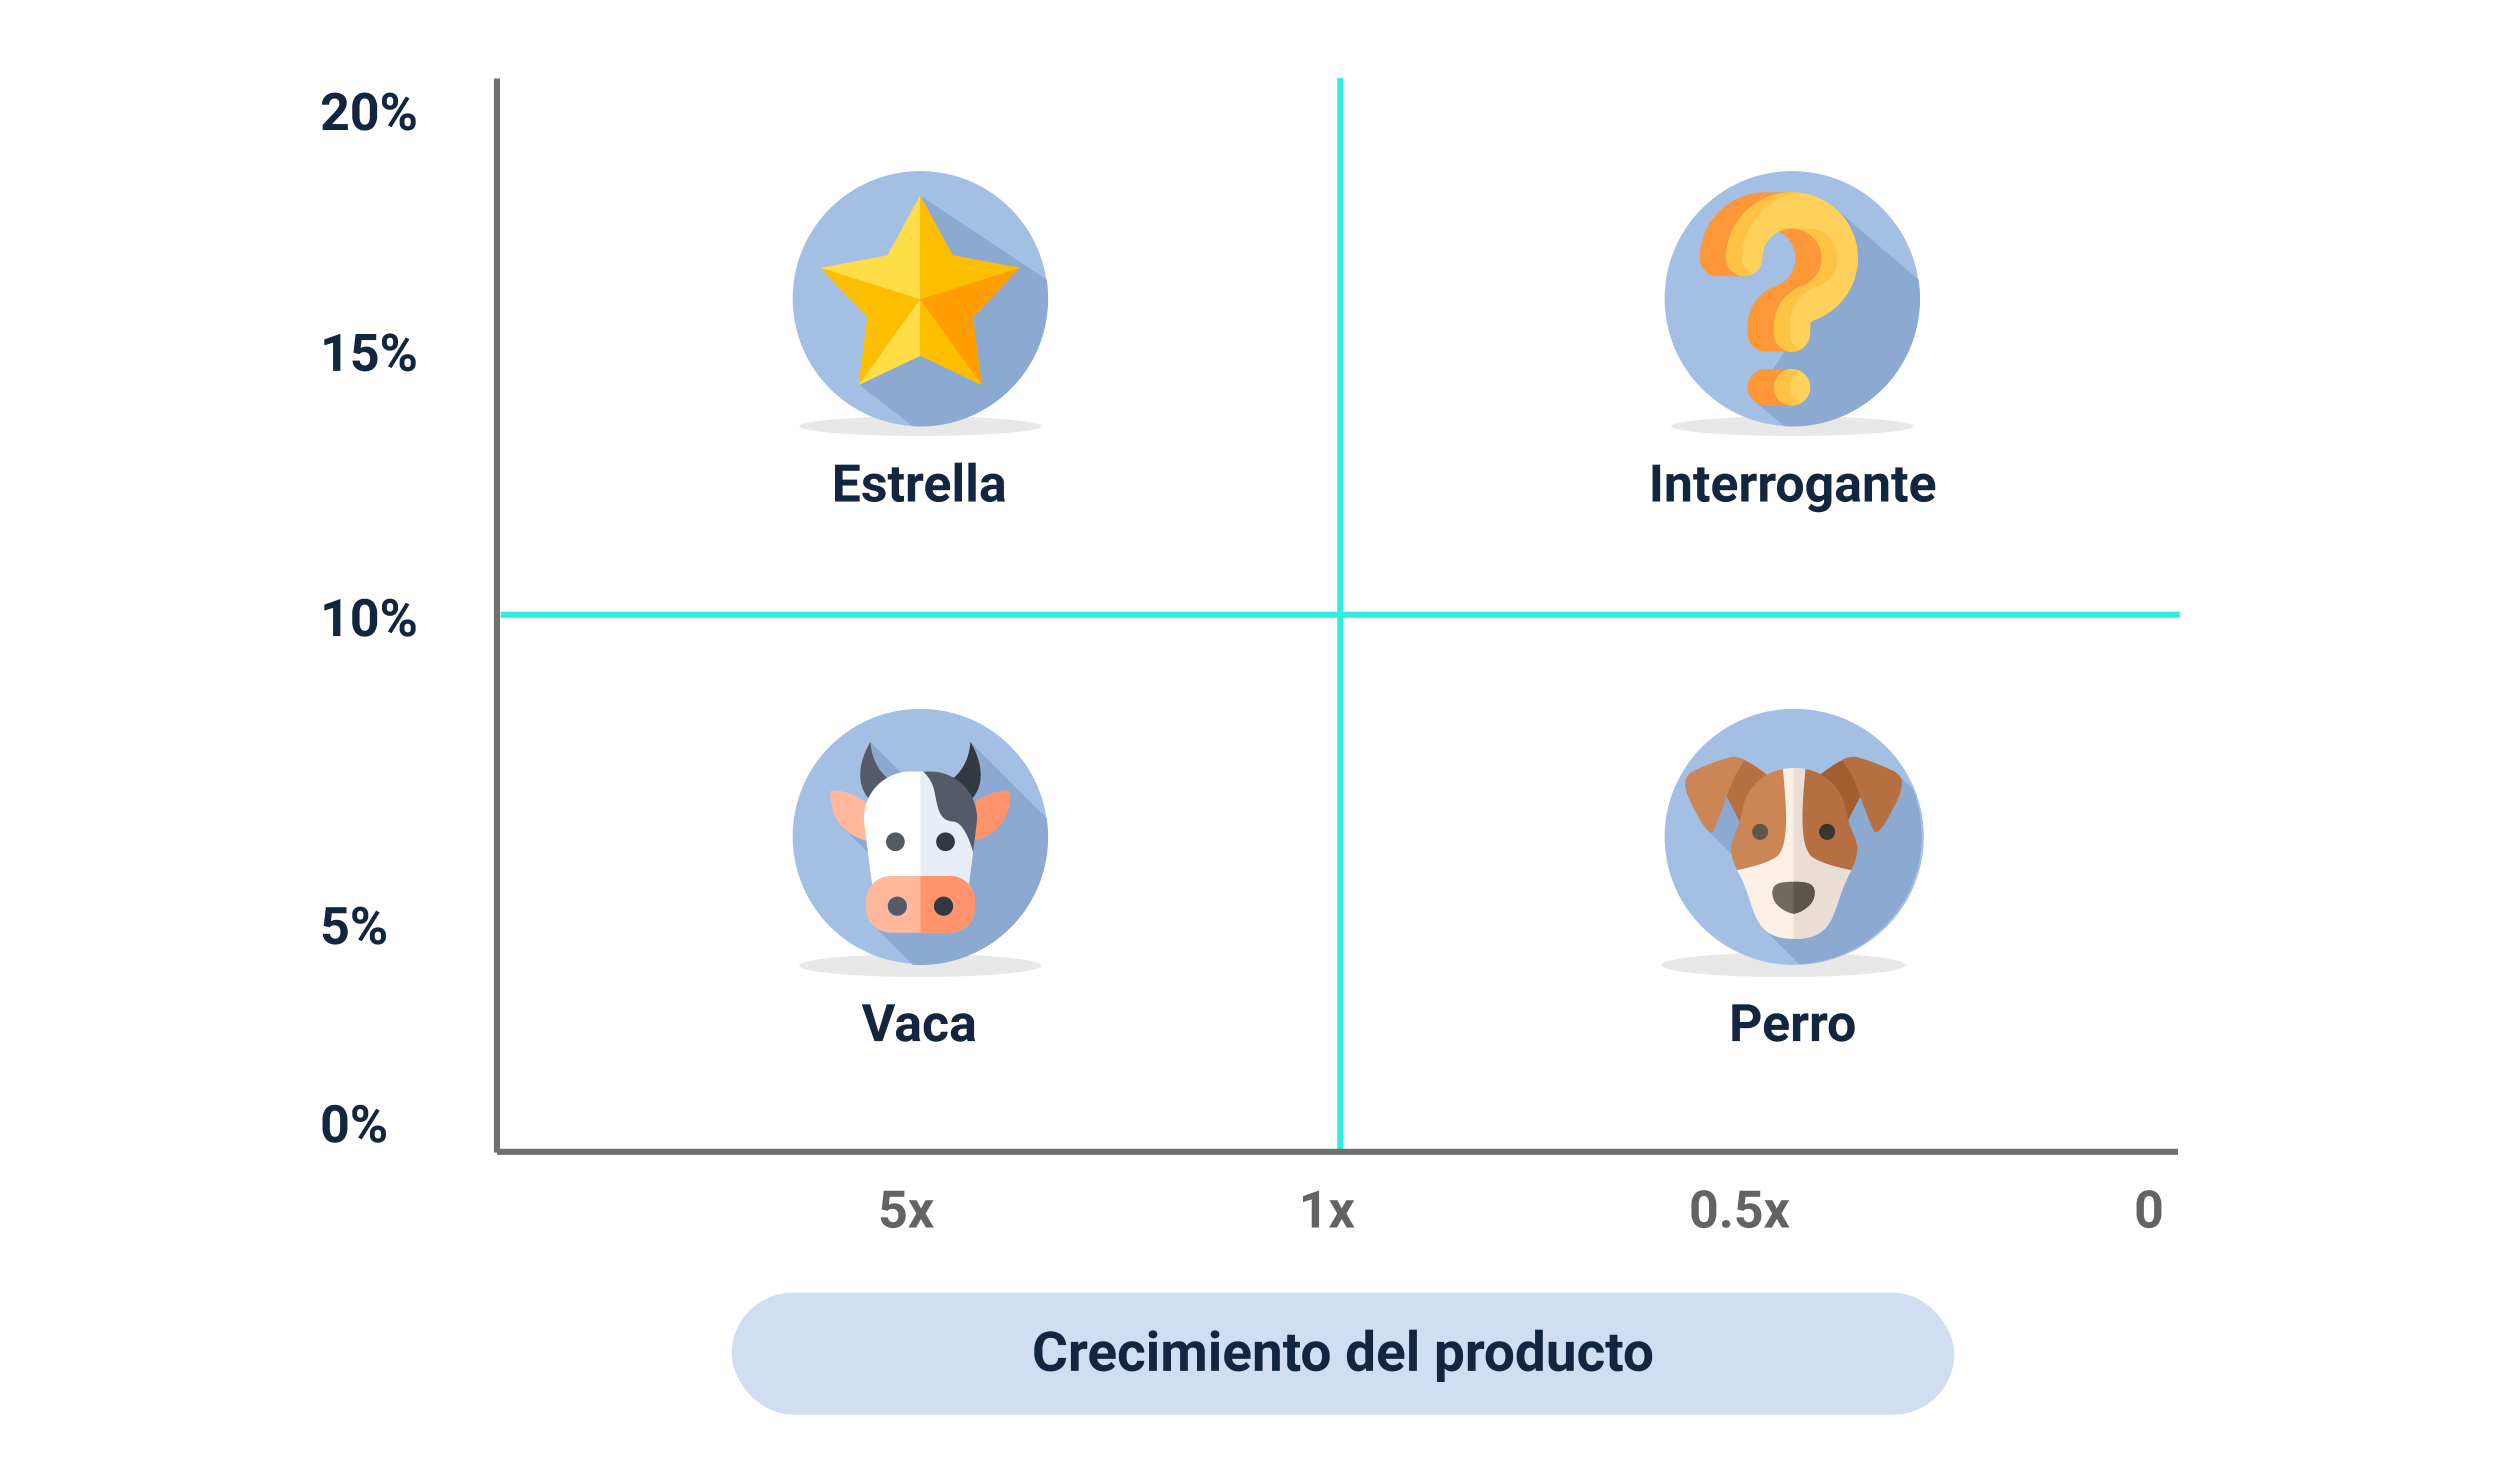 <svg xmlns="http://www.w3.org/2000/svg" width="820" height="486" viewBox="0 0 820 486">
  <g id="Grupo_1015539" data-name="Grupo 1015539" transform="translate(3504 4525)">
    <g id="Grupo_1014788" data-name="Grupo 1014788" transform="translate(-3894 -11700)">
      <rect id="Rectángulo_345382" data-name="Rectángulo 345382" width="820" height="486" transform="translate(390 7175)" fill="#fff"/>
      <g id="Grupo_875875" data-name="Grupo 875875" transform="translate(390 7200.638)">
        <path id="Trazado_606259" data-name="Trazado 606259" d="M9.106,16H.822V14.356l3.91-4.167A9.645,9.645,0,0,0,5.923,8.654a2.467,2.467,0,0,0,.386-1.245A1.846,1.846,0,0,0,5.9,6.143,1.468,1.468,0,0,0,4.74,5.682a1.584,1.584,0,0,0-1.282.56,2.219,2.219,0,0,0-.469,1.473H.581A3.962,3.962,0,0,1,1.108,5.7,3.715,3.715,0,0,1,2.6,4.267a4.529,4.529,0,0,1,2.183-.519,4.288,4.288,0,0,1,2.9.9A3.172,3.172,0,0,1,8.716,7.176,4.064,4.064,0,0,1,8.251,9a10.148,10.148,0,0,1-1.594,2.167l-2.748,2.9h5.2Zm9.6-5a6.123,6.123,0,0,1-1.038,3.835,3.622,3.622,0,0,1-3.038,1.328,3.647,3.647,0,0,1-3.021-1.3,5.943,5.943,0,0,1-1.071-3.735V8.9a6.042,6.042,0,0,1,1.05-3.843,3.649,3.649,0,0,1,3.026-1.312,3.652,3.652,0,0,1,3.021,1.3A5.925,5.925,0,0,1,18.71,8.778Zm-2.4-2.446A4.426,4.426,0,0,0,15.9,6.368a1.389,1.389,0,0,0-1.282-.685,1.364,1.364,0,0,0-1.249.652,4.142,4.142,0,0,0-.427,2.04v2.941a4.646,4.646,0,0,0,.4,2.2,1.37,1.37,0,0,0,1.291.719,1.347,1.347,0,0,0,1.27-.69,4.535,4.535,0,0,0,.407-2.11ZM20.3,6.238a2.389,2.389,0,0,1,.722-1.805A2.619,2.619,0,0,1,22.91,3.74a2.66,2.66,0,0,1,1.909.685,2.435,2.435,0,0,1,.722,1.855v.6a2.359,2.359,0,0,1-.722,1.8,2.647,2.647,0,0,1-1.893.681,2.664,2.664,0,0,1-1.905-.685A2.417,2.417,0,0,1,20.3,6.828Zm1.594.639a1.118,1.118,0,0,0,.286.8.986.986,0,0,0,.751.3.94.94,0,0,0,.739-.307,1.189,1.189,0,0,0,.274-.822V6.238a1.164,1.164,0,0,0-.274-.805,1.067,1.067,0,0,0-1.494,0,1.188,1.188,0,0,0-.282.843Zm4.184,6.159a2.359,2.359,0,0,1,.73-1.805,2.656,2.656,0,0,1,1.893-.685,2.683,2.683,0,0,1,1.905.677,2.422,2.422,0,0,1,.726,1.864v.6a2.377,2.377,0,0,1-.714,1.8,2.631,2.631,0,0,1-1.9.685,2.662,2.662,0,0,1-1.917-.689,2.407,2.407,0,0,1-.722-1.826Zm1.594.647a1.11,1.11,0,0,0,.3.78.974.974,0,0,0,.747.324q1.013,0,1.013-1.121v-.631a1.128,1.128,0,0,0-.282-.8,1.073,1.073,0,0,0-1.494,0,1.164,1.164,0,0,0-.282.826ZM23.4,15.1l-1.17-.631,5.9-9.446,1.17.631Z" transform="translate(105 1)" fill="#12263f"/>
        <path id="Trazado_606260" data-name="Trazado 606260" d="M6.649,16H4.25V6.753l-2.864.888V5.69L6.392,3.9h.257Zm4.283-5.943.7-6.143H18.4v2H13.6l-.3,2.6a3.8,3.8,0,0,1,1.818-.457,3.484,3.484,0,0,1,2.706,1.071,4.277,4.277,0,0,1,.979,3,4.382,4.382,0,0,1-.494,2.1,3.486,3.486,0,0,1-1.415,1.436,4.418,4.418,0,0,1-2.175.51,4.692,4.692,0,0,1-2.034-.444A3.607,3.607,0,0,1,11.2,14.473a3.4,3.4,0,0,1-.577-1.834H13a1.773,1.773,0,0,0,.527,1.175,1.671,1.671,0,0,0,1.183.419,1.475,1.475,0,0,0,1.253-.585,2.711,2.711,0,0,0,.44-1.656,2.242,2.242,0,0,0-.506-1.577,1.858,1.858,0,0,0-1.436-.548,2.077,2.077,0,0,0-1.386.448l-.232.216ZM20.3,6.238a2.389,2.389,0,0,1,.722-1.805A2.619,2.619,0,0,1,22.91,3.74a2.66,2.66,0,0,1,1.909.685,2.435,2.435,0,0,1,.722,1.855v.6a2.359,2.359,0,0,1-.722,1.8,2.647,2.647,0,0,1-1.893.681,2.664,2.664,0,0,1-1.905-.685A2.417,2.417,0,0,1,20.3,6.828Zm1.594.639a1.118,1.118,0,0,0,.286.8.986.986,0,0,0,.751.3.94.94,0,0,0,.739-.307,1.189,1.189,0,0,0,.274-.822V6.238a1.164,1.164,0,0,0-.274-.805,1.067,1.067,0,0,0-1.494,0,1.188,1.188,0,0,0-.282.843Zm4.184,6.159a2.359,2.359,0,0,1,.73-1.805,2.656,2.656,0,0,1,1.893-.685,2.683,2.683,0,0,1,1.905.677,2.422,2.422,0,0,1,.726,1.864v.6a2.377,2.377,0,0,1-.714,1.8,2.631,2.631,0,0,1-1.9.685,2.662,2.662,0,0,1-1.917-.689,2.407,2.407,0,0,1-.722-1.826Zm1.594.647a1.11,1.11,0,0,0,.3.78.974.974,0,0,0,.747.324q1.013,0,1.013-1.121v-.631a1.128,1.128,0,0,0-.282-.8,1.073,1.073,0,0,0-1.494,0,1.164,1.164,0,0,0-.282.826ZM23.4,15.1l-1.17-.631,5.9-9.446,1.17.631Z" transform="translate(105 80)" fill="#12263f"/>
        <path id="Trazado_606261" data-name="Trazado 606261" d="M6.649,16H4.25V6.753l-2.864.888V5.69L6.392,3.9h.257ZM18.71,11a6.123,6.123,0,0,1-1.038,3.835,3.622,3.622,0,0,1-3.038,1.328,3.647,3.647,0,0,1-3.021-1.3,5.943,5.943,0,0,1-1.071-3.735V8.9a6.042,6.042,0,0,1,1.05-3.843,3.649,3.649,0,0,1,3.026-1.312,3.652,3.652,0,0,1,3.021,1.3A5.925,5.925,0,0,1,18.71,8.778Zm-2.4-2.446A4.426,4.426,0,0,0,15.9,6.368a1.389,1.389,0,0,0-1.282-.685,1.364,1.364,0,0,0-1.249.652,4.142,4.142,0,0,0-.427,2.04v2.941a4.646,4.646,0,0,0,.4,2.2,1.37,1.37,0,0,0,1.291.719,1.347,1.347,0,0,0,1.27-.69,4.535,4.535,0,0,0,.407-2.11ZM20.3,6.238a2.389,2.389,0,0,1,.722-1.805A2.619,2.619,0,0,1,22.91,3.74a2.66,2.66,0,0,1,1.909.685,2.435,2.435,0,0,1,.722,1.855v.6a2.359,2.359,0,0,1-.722,1.8,2.647,2.647,0,0,1-1.893.681,2.664,2.664,0,0,1-1.905-.685A2.417,2.417,0,0,1,20.3,6.828Zm1.594.639a1.118,1.118,0,0,0,.286.8.986.986,0,0,0,.751.3.94.94,0,0,0,.739-.307,1.189,1.189,0,0,0,.274-.822V6.238a1.164,1.164,0,0,0-.274-.805,1.067,1.067,0,0,0-1.494,0,1.188,1.188,0,0,0-.282.843Zm4.184,6.159a2.359,2.359,0,0,1,.73-1.805,2.656,2.656,0,0,1,1.893-.685,2.683,2.683,0,0,1,1.905.677,2.422,2.422,0,0,1,.726,1.864v.6a2.377,2.377,0,0,1-.714,1.8,2.631,2.631,0,0,1-1.9.685,2.662,2.662,0,0,1-1.917-.689,2.407,2.407,0,0,1-.722-1.826Zm1.594.647a1.11,1.11,0,0,0,.3.78.974.974,0,0,0,.747.324q1.013,0,1.013-1.121v-.631a1.128,1.128,0,0,0-.282-.8,1.073,1.073,0,0,0-1.494,0,1.164,1.164,0,0,0-.282.826ZM23.4,15.1l-1.17-.631,5.9-9.446,1.17.631Z" transform="translate(105 167)" fill="#12263f"/>
        <path id="Trazado_606262" data-name="Trazado 606262" d="M1.179,10.057l.7-6.143H8.649v2H3.843l-.3,2.6a3.8,3.8,0,0,1,1.818-.457A3.484,3.484,0,0,1,8.068,9.127a4.277,4.277,0,0,1,.979,3,4.382,4.382,0,0,1-.494,2.1,3.486,3.486,0,0,1-1.415,1.436,4.418,4.418,0,0,1-2.175.51,4.692,4.692,0,0,1-2.034-.444,3.607,3.607,0,0,1-1.482-1.249,3.4,3.4,0,0,1-.577-1.834H3.246a1.773,1.773,0,0,0,.527,1.175,1.671,1.671,0,0,0,1.183.419,1.475,1.475,0,0,0,1.253-.585,2.711,2.711,0,0,0,.44-1.656,2.242,2.242,0,0,0-.506-1.577,1.858,1.858,0,0,0-1.436-.548,2.077,2.077,0,0,0-1.386.448l-.232.216Zm9.363-3.818a2.389,2.389,0,0,1,.722-1.805,2.619,2.619,0,0,1,1.893-.693,2.66,2.66,0,0,1,1.909.685,2.435,2.435,0,0,1,.722,1.855v.6a2.359,2.359,0,0,1-.722,1.8,2.647,2.647,0,0,1-1.893.681,2.664,2.664,0,0,1-1.905-.685,2.417,2.417,0,0,1-.726-1.847Zm1.594.639a1.118,1.118,0,0,0,.286.8.986.986,0,0,0,.751.3.94.94,0,0,0,.739-.307,1.189,1.189,0,0,0,.274-.822V6.238a1.164,1.164,0,0,0-.274-.805,1.067,1.067,0,0,0-1.494,0,1.188,1.188,0,0,0-.282.843Zm4.184,6.159a2.359,2.359,0,0,1,.73-1.805,2.656,2.656,0,0,1,1.893-.685,2.683,2.683,0,0,1,1.905.677,2.422,2.422,0,0,1,.726,1.864v.6a2.377,2.377,0,0,1-.714,1.8,2.631,2.631,0,0,1-1.9.685,2.662,2.662,0,0,1-1.917-.689,2.407,2.407,0,0,1-.722-1.826Zm1.594.647a1.11,1.11,0,0,0,.3.78.974.974,0,0,0,.747.324q1.013,0,1.013-1.121v-.631a1.128,1.128,0,0,0-.282-.8,1.073,1.073,0,0,0-1.494,0,1.164,1.164,0,0,0-.282.826ZM13.646,15.1l-1.17-.631,5.9-9.446,1.17.631Z" transform="translate(105 268)" fill="#12263f"/>
        <path id="Trazado_606263" data-name="Trazado 606263" d="M8.957,11a6.123,6.123,0,0,1-1.038,3.835,3.622,3.622,0,0,1-3.038,1.328,3.647,3.647,0,0,1-3.021-1.3A5.943,5.943,0,0,1,.789,11.127V8.9A6.042,6.042,0,0,1,1.839,5.06,3.649,3.649,0,0,1,4.864,3.748a3.652,3.652,0,0,1,3.021,1.3A5.925,5.925,0,0,1,8.957,8.778Zm-2.4-2.446a4.426,4.426,0,0,0-.411-2.189,1.389,1.389,0,0,0-1.282-.685,1.364,1.364,0,0,0-1.249.652,4.142,4.142,0,0,0-.427,2.04v2.941a4.646,4.646,0,0,0,.4,2.2,1.37,1.37,0,0,0,1.291.719,1.347,1.347,0,0,0,1.27-.69,4.535,4.535,0,0,0,.407-2.11Zm3.984-2.319a2.389,2.389,0,0,1,.722-1.805,2.619,2.619,0,0,1,1.893-.693,2.66,2.66,0,0,1,1.909.685,2.435,2.435,0,0,1,.722,1.855v.6a2.359,2.359,0,0,1-.722,1.8,2.647,2.647,0,0,1-1.893.681,2.664,2.664,0,0,1-1.905-.685,2.417,2.417,0,0,1-.726-1.847Zm1.594.639a1.118,1.118,0,0,0,.286.8.986.986,0,0,0,.751.3.94.94,0,0,0,.739-.307,1.189,1.189,0,0,0,.274-.822V6.238a1.164,1.164,0,0,0-.274-.805,1.067,1.067,0,0,0-1.494,0,1.188,1.188,0,0,0-.282.843Zm4.184,6.159a2.359,2.359,0,0,1,.73-1.805,2.656,2.656,0,0,1,1.893-.685,2.683,2.683,0,0,1,1.905.677,2.422,2.422,0,0,1,.726,1.864v.6a2.377,2.377,0,0,1-.714,1.8,2.631,2.631,0,0,1-1.9.685,2.662,2.662,0,0,1-1.917-.689,2.407,2.407,0,0,1-.722-1.826Zm1.594.647a1.11,1.11,0,0,0,.3.78.974.974,0,0,0,.747.324q1.013,0,1.013-1.121v-.631a1.128,1.128,0,0,0-.282-.8,1.073,1.073,0,0,0-1.494,0,1.164,1.164,0,0,0-.282.826ZM13.646,15.1l-1.17-.631,5.9-9.446,1.17.631Z" transform="translate(105 333)" fill="#12263f"/>
        <path id="Trazado_606268" data-name="Trazado 606268" d="M1.179,10.057l.7-6.143H8.649v2H3.843l-.3,2.6a3.8,3.8,0,0,1,1.818-.457A3.484,3.484,0,0,1,8.068,9.127a4.277,4.277,0,0,1,.979,3,4.382,4.382,0,0,1-.494,2.1,3.486,3.486,0,0,1-1.415,1.436,4.418,4.418,0,0,1-2.175.51,4.692,4.692,0,0,1-2.034-.444,3.607,3.607,0,0,1-1.482-1.249,3.4,3.4,0,0,1-.577-1.834H3.246a1.773,1.773,0,0,0,.527,1.175,1.671,1.671,0,0,0,1.183.419,1.475,1.475,0,0,0,1.253-.585,2.711,2.711,0,0,0,.44-1.656,2.242,2.242,0,0,0-.506-1.577,1.858,1.858,0,0,0-1.436-.548,2.077,2.077,0,0,0-1.386.448l-.232.216ZM14.095,9.7l1.511-2.681H18.17l-2.557,4.4L18.278,16H15.705l-1.6-2.822L12.509,16H9.928l2.665-4.582-2.548-4.4h2.573Z" transform="translate(288 361)" fill="#636363"/>
        <path id="Trazado_606269" data-name="Trazado 606269" d="M6.649,16H4.25V6.753l-2.864.888V5.69L6.392,3.9h.257Zm7.446-6.3,1.511-2.681H18.17l-2.557,4.4L18.278,16H15.705l-1.6-2.822L12.509,16H9.928l2.665-4.582-2.548-4.4h2.573Z" transform="translate(426 361)" fill="#636363"/>
        <path id="Trazado_606270" data-name="Trazado 606270" d="M8.957,11a6.123,6.123,0,0,1-1.038,3.835,3.622,3.622,0,0,1-3.038,1.328,3.647,3.647,0,0,1-3.021-1.3A5.943,5.943,0,0,1,.789,11.127V8.9A6.042,6.042,0,0,1,1.839,5.06,3.649,3.649,0,0,1,4.864,3.748a3.652,3.652,0,0,1,3.021,1.3A5.925,5.925,0,0,1,8.957,8.778Zm-2.4-2.446a4.426,4.426,0,0,0-.411-2.189,1.389,1.389,0,0,0-1.282-.685,1.364,1.364,0,0,0-1.249.652,4.142,4.142,0,0,0-.427,2.04v2.941a4.646,4.646,0,0,0,.4,2.2,1.37,1.37,0,0,0,1.291.719,1.347,1.347,0,0,0,1.27-.69,4.535,4.535,0,0,0,.407-2.11ZM10.8,14.821a1.208,1.208,0,0,1,.386-.93,1.5,1.5,0,0,1,1.942,0,1.208,1.208,0,0,1,.386.93,1.191,1.191,0,0,1-.382.917,1.525,1.525,0,0,1-1.951,0A1.191,1.191,0,0,1,10.8,14.821Zm5.072-4.765.7-6.143h6.773v2H18.536l-.3,2.6a3.8,3.8,0,0,1,1.818-.457,3.484,3.484,0,0,1,2.706,1.071,4.277,4.277,0,0,1,.979,3,4.382,4.382,0,0,1-.494,2.1,3.486,3.486,0,0,1-1.415,1.436,4.418,4.418,0,0,1-2.175.51,4.692,4.692,0,0,1-2.034-.444,3.607,3.607,0,0,1-1.482-1.249,3.4,3.4,0,0,1-.577-1.834h2.374a1.773,1.773,0,0,0,.527,1.175,1.671,1.671,0,0,0,1.183.419,1.475,1.475,0,0,0,1.253-.585,2.711,2.711,0,0,0,.44-1.656,2.242,2.242,0,0,0-.506-1.577A1.858,1.858,0,0,0,19.4,9.866a2.077,2.077,0,0,0-1.386.448l-.232.216ZM28.787,9.7,30.3,7.019h2.565l-2.557,4.4L32.971,16H30.4l-1.6-2.822L27.2,16H24.62l2.665-4.582-2.548-4.4H27.31Z" transform="translate(554 361)" fill="#636363"/>
        <path id="Trazado_606271" data-name="Trazado 606271" d="M8.957,11a6.123,6.123,0,0,1-1.038,3.835,3.622,3.622,0,0,1-3.038,1.328,3.647,3.647,0,0,1-3.021-1.3A5.943,5.943,0,0,1,.789,11.127V8.9A6.042,6.042,0,0,1,1.839,5.06,3.649,3.649,0,0,1,4.864,3.748a3.652,3.652,0,0,1,3.021,1.3A5.925,5.925,0,0,1,8.957,8.778Zm-2.4-2.446a4.426,4.426,0,0,0-.411-2.189,1.389,1.389,0,0,0-1.282-.685,1.364,1.364,0,0,0-1.249.652,4.142,4.142,0,0,0-.427,2.04v2.941a4.646,4.646,0,0,0,.4,2.2,1.37,1.37,0,0,0,1.291.719,1.347,1.347,0,0,0,1.27-.69,4.535,4.535,0,0,0,.407-2.11Z" transform="translate(700 361)" fill="#636363"/>
        <path id="Trazado_213249" data-name="Trazado 213249" d="M-6184-3242h-550.828" transform="translate(6899 3418)" fill="none" stroke="#33ece0" stroke-width="2"/>
        <path id="Trazado_213250" data-name="Trazado 213250" d="M352,0H0" transform="translate(439.586 0) rotate(90)" fill="none" stroke="#33ece0" stroke-width="2"/>
        <path id="Trazado_213254" data-name="Trazado 213254" d="M-6184-3066.838h-551.409" transform="translate(6898.41 3419)" fill="none" stroke="#707070" stroke-width="2"/>
        <path id="Trazado_213255" data-name="Trazado 213255" d="M352.309,0H0" transform="translate(163 352.4) rotate(-90)" fill="none" stroke="#707070" stroke-width="2"/>
      </g>
      <path id="Trazado_606264" data-name="Trazado 606264" d="M62.146,10.762H57.365V14h5.611v2h-8.1V3.914H62.96V5.931H57.365v2.88h4.781Zm7,2.756a.773.773,0,0,0-.436-.693,4.95,4.95,0,0,0-1.4-.452q-3.2-.672-3.2-2.723a2.468,2.468,0,0,1,.992-2,4,4,0,0,1,2.594-.8,4.307,4.307,0,0,1,2.735.805A2.538,2.538,0,0,1,71.452,9.75h-2.4a1.161,1.161,0,0,0-.332-.851,1.405,1.405,0,0,0-1.038-.336,1.436,1.436,0,0,0-.938.274.865.865,0,0,0-.332.7.739.739,0,0,0,.378.643,3.885,3.885,0,0,0,1.274.423,10.407,10.407,0,0,1,1.511.4,2.482,2.482,0,0,1,1.9,2.416,2.343,2.343,0,0,1-1.054,1.988,4.548,4.548,0,0,1-2.723.76,4.75,4.75,0,0,1-2-.4,3.363,3.363,0,0,1-1.374-1.1,2.565,2.565,0,0,1-.5-1.515H66.1a1.252,1.252,0,0,0,.473.979,1.877,1.877,0,0,0,1.179.34,1.737,1.737,0,0,0,1.042-.261A.814.814,0,0,0,69.144,13.518Zm6.749-8.708V7.019h1.536v1.76H75.893v4.482a1.07,1.07,0,0,0,.191.714.959.959,0,0,0,.73.216,3.826,3.826,0,0,0,.706-.058V15.95a4.938,4.938,0,0,1-1.453.216,2.29,2.29,0,0,1-2.573-2.548V8.778H72.182V7.019h1.312V4.811Zm7.919,4.458a6.517,6.517,0,0,0-.863-.066,1.757,1.757,0,0,0-1.785.921V16h-2.4V7.019h2.266L81.1,8.089a2.223,2.223,0,0,1,2-1.237,2.514,2.514,0,0,1,.747.108Zm5.13,6.9a4.409,4.409,0,0,1-3.217-1.212,4.308,4.308,0,0,1-1.241-3.229v-.232a5.426,5.426,0,0,1,.523-2.42,3.838,3.838,0,0,1,1.482-1.644,4.159,4.159,0,0,1,2.187-.577,3.727,3.727,0,0,1,2.9,1.162,4.722,4.722,0,0,1,1.058,3.3v.979H86.916a2.229,2.229,0,0,0,.7,1.411,2.12,2.12,0,0,0,1.482.531,2.589,2.589,0,0,0,2.167-1l1.179,1.32a3.6,3.6,0,0,1-1.461,1.191A4.793,4.793,0,0,1,88.941,16.166Zm-.274-7.379a1.5,1.5,0,0,0-1.158.484,2.5,2.5,0,0,0-.569,1.384h3.337v-.192a1.786,1.786,0,0,0-.432-1.238A1.547,1.547,0,0,0,88.667,8.787ZM96.528,16H94.121V3.25h2.407Zm4.507,0H98.628V3.25h2.407Zm7.18,0a2.664,2.664,0,0,1-.241-.805,2.9,2.9,0,0,1-2.266.971,3.189,3.189,0,0,1-2.187-.764,2.456,2.456,0,0,1-.867-1.926,2.538,2.538,0,0,1,1.058-2.191,5.222,5.222,0,0,1,3.059-.772h1.1V10a1.48,1.48,0,0,0-.32-1,1.257,1.257,0,0,0-1.009-.374,1.429,1.429,0,0,0-.95.291.987.987,0,0,0-.344.8h-2.4a2.41,2.41,0,0,1,.481-1.444A3.182,3.182,0,0,1,104.7,7.23a4.961,4.961,0,0,1,1.976-.378,3.92,3.92,0,0,1,2.635.834,2.918,2.918,0,0,1,.975,2.345v3.893a4.294,4.294,0,0,0,.357,1.934V16Zm-1.984-1.668a2.066,2.066,0,0,0,.979-.237,1.554,1.554,0,0,0,.664-.635V11.916h-.9q-1.8,0-1.917,1.245l-.008.141a.96.96,0,0,0,.315.739A1.225,1.225,0,0,0,106.232,14.332Z" transform="translate(609 7323.5)" fill="#12263f"/>
      <g id="Grupo_875888" data-name="Grupo 875888" transform="translate(650 7231.116)">
        <ellipse id="Elipse_5592" data-name="Elipse 5592" cx="39.687" cy="3.218" rx="39.687" ry="3.218" transform="translate(2.145 80.447)" fill="#e8e8e8"/>
        <g id="Grupo_875877" data-name="Grupo 875877" transform="translate(0 0)">
          <g id="cow" transform="translate(0 0)">
            <g id="Grupo_153280" data-name="Grupo 153280">
              <g id="Grupo_153279" data-name="Grupo 153279">
                <g id="Grupo_153278" data-name="Grupo 153278">
                  <g id="Grupo_153277" data-name="Grupo 153277">
                    <g id="Grupo_153276" data-name="Grupo 153276">
                      <g id="Grupo_153275" data-name="Grupo 153275">
                        <g id="Grupo_153274" data-name="Grupo 153274">
                          <circle id="Elipse_4914" data-name="Elipse 4914" cx="41.833" cy="41.833" r="41.833" fill="#a3bfe4"/>
                        </g>
                      </g>
                    </g>
                  </g>
                </g>
              </g>
            </g>
            <path id="Trazado_213181" data-name="Trazado 213181" d="M169.717,96.312a42.2,42.2,0,0,0-.469-6.285L128.16,62.718,142.2,95.8,128.16,81.033l-15.577,9.5-9.793,2.95,20.788,20.788-15.686,10.271,17.385,13.56q1.275.077,2.57.078A41.869,41.869,0,0,0,169.717,96.312Z" transform="translate(-85.942 -54.406)" fill="#8caad1"/>
          </g>
          <g id="estrella_1_" data-name="estrella (1)" transform="translate(9.061 7.928)">
            <path id="Trazado_213145" data-name="Trazado 213145" d="M32.746,12.53,22.032,32.214,0,36.321l20.339,8.631,12.408,1.695,1.791-13.079Z" transform="translate(0 -12.53)" fill="#ffdd46"/>
            <path id="Trazado_213146" data-name="Trazado 213146" d="M288.746,198.524l-21.49,4.026L256,208.85l6.907,13.143,13.331,15.026-2.9-22.223Z" transform="translate(-223.254 -174.733)" fill="#ff9e00"/>
            <path id="Trazado_213147" data-name="Trazado 213147" d="M97.783,307.419l20.238-9.627,1.663-7.574-1.663-10.969-10.489,8.411Z" transform="translate(-85.275 -245.132)" fill="#ffdd46"/>
            <g id="Grupo_153262" data-name="Grupo 153262" transform="translate(0 0)">
              <path id="Trazado_213148" data-name="Trazado 213148" d="M256,279.249v18.542l20.238,9.627Z" transform="translate(-223.254 -245.132)" fill="#fcbe00"/>
              <path id="Trazado_213149" data-name="Trazado 213149" d="M288.746,36.321l-22.032-4.107L256,12.53V46.647Z" transform="translate(-223.254 -12.53)" fill="#fcbe00"/>
              <path id="Trazado_213150" data-name="Trazado 213150" d="M0,198.524,15.41,214.8l-2.9,22.223,20.238-28.17Z" transform="translate(0 -174.733)" fill="#fcbe00"/>
            </g>
          </g>
        </g>
      </g>
      <path id="Trazado_606265" data-name="Trazado 606265" d="M39.529,16h-2.49V3.914h2.49Zm4.358-8.981.075,1.038a3.136,3.136,0,0,1,2.582-1.2,2.606,2.606,0,0,1,2.125.838,3.912,3.912,0,0,1,.714,2.507V16h-2.4V10.256a1.556,1.556,0,0,0-.332-1.108,1.486,1.486,0,0,0-1.1-.344,1.65,1.65,0,0,0-1.519.863V16h-2.4V7.019ZM54.072,4.811V7.019h1.536v1.76H54.072v4.482a1.07,1.07,0,0,0,.191.714.959.959,0,0,0,.73.216,3.826,3.826,0,0,0,.706-.058V15.95a4.939,4.939,0,0,1-1.453.216,2.29,2.29,0,0,1-2.573-2.548V8.778H50.361V7.019h1.312V4.811Zm7.006,11.355a4.409,4.409,0,0,1-3.217-1.212,4.308,4.308,0,0,1-1.241-3.229v-.232a5.426,5.426,0,0,1,.523-2.42,3.838,3.838,0,0,1,1.482-1.644,4.159,4.159,0,0,1,2.187-.577,3.727,3.727,0,0,1,2.9,1.162,4.722,4.722,0,0,1,1.058,3.3v.979H59.052a2.229,2.229,0,0,0,.7,1.411,2.12,2.12,0,0,0,1.482.531,2.589,2.589,0,0,0,2.167-1l1.179,1.32a3.6,3.6,0,0,1-1.461,1.191A4.793,4.793,0,0,1,61.078,16.166ZM60.8,8.787a1.5,1.5,0,0,0-1.158.484,2.5,2.5,0,0,0-.569,1.384h3.337v-.192a1.786,1.786,0,0,0-.432-1.238A1.547,1.547,0,0,0,60.8,8.787Zm10.376.481a6.517,6.517,0,0,0-.863-.066,1.757,1.757,0,0,0-1.785.921V16h-2.4V7.019H68.4l.066,1.071a2.223,2.223,0,0,1,2-1.237,2.514,2.514,0,0,1,.747.108Zm6.2,0a6.517,6.517,0,0,0-.863-.066,1.757,1.757,0,0,0-1.785.921V16h-2.4V7.019H74.6l.066,1.071a2.223,2.223,0,0,1,2-1.237,2.514,2.514,0,0,1,.747.108Zm.481,2.158a5.326,5.326,0,0,1,.515-2.382,3.768,3.768,0,0,1,1.482-1.619A4.323,4.323,0,0,1,82.1,6.853a4.09,4.09,0,0,1,2.968,1.112,4.464,4.464,0,0,1,1.282,3.021l.017.614a4.694,4.694,0,0,1-1.154,3.316,4.472,4.472,0,0,1-6.2,0,4.777,4.777,0,0,1-1.158-3.387Zm2.4.17a3.357,3.357,0,0,0,.481,1.958,1.73,1.73,0,0,0,2.739.008,3.674,3.674,0,0,0,.49-2.141,3.324,3.324,0,0,0-.49-1.945,1.592,1.592,0,0,0-1.378-.69,1.566,1.566,0,0,0-1.361.686A3.736,3.736,0,0,0,80.261,11.6Zm7.238-.154a5.264,5.264,0,0,1,.984-3.329,3.187,3.187,0,0,1,2.652-1.262,2.8,2.8,0,0,1,2.3,1.013l.1-.847h2.175V15.7a3.839,3.839,0,0,1-.535,2.05,3.439,3.439,0,0,1-1.507,1.328,5.3,5.3,0,0,1-2.274.457,4.925,4.925,0,0,1-1.926-.394,3.418,3.418,0,0,1-1.419-1.017l1.063-1.461a2.81,2.81,0,0,0,2.175,1,2.057,2.057,0,0,0,1.486-.51,1.915,1.915,0,0,0,.531-1.448v-.481a2.775,2.775,0,0,1-2.183.938A3.179,3.179,0,0,1,88.5,14.9a5.262,5.262,0,0,1-1-3.358Zm2.4.179a3.278,3.278,0,0,0,.49,1.916,1.558,1.558,0,0,0,1.345.694,1.666,1.666,0,0,0,1.569-.823V9.626A1.662,1.662,0,0,0,91.749,8.8a1.568,1.568,0,0,0-1.357.707A3.694,3.694,0,0,0,89.9,11.621ZM102.756,16a2.664,2.664,0,0,1-.241-.805,2.9,2.9,0,0,1-2.266.971,3.189,3.189,0,0,1-2.187-.764,2.456,2.456,0,0,1-.867-1.926,2.538,2.538,0,0,1,1.058-2.191,5.222,5.222,0,0,1,3.059-.772h1.1V10a1.48,1.48,0,0,0-.32-1,1.257,1.257,0,0,0-1.009-.374,1.429,1.429,0,0,0-.95.291.987.987,0,0,0-.344.8h-2.4a2.41,2.41,0,0,1,.481-1.444A3.182,3.182,0,0,1,99.236,7.23a4.961,4.961,0,0,1,1.976-.378,3.92,3.92,0,0,1,2.635.834,2.918,2.918,0,0,1,.975,2.345v3.893a4.294,4.294,0,0,0,.357,1.934V16Zm-1.984-1.668a2.066,2.066,0,0,0,.979-.237,1.554,1.554,0,0,0,.664-.635V11.916h-.9q-1.8,0-1.917,1.245l-.008.141a.96.96,0,0,0,.315.739A1.225,1.225,0,0,0,100.772,14.332Zm8.1-7.313.075,1.038a3.136,3.136,0,0,1,2.582-1.2,2.606,2.606,0,0,1,2.125.838,3.912,3.912,0,0,1,.714,2.507V16h-2.4V10.256a1.556,1.556,0,0,0-.332-1.108,1.486,1.486,0,0,0-1.1-.344,1.65,1.65,0,0,0-1.519.863V16h-2.4V7.019Zm10.185-2.208V7.019h1.536v1.76h-1.536v4.482a1.07,1.07,0,0,0,.191.714.959.959,0,0,0,.73.216,3.826,3.826,0,0,0,.706-.058V15.95a4.938,4.938,0,0,1-1.453.216,2.29,2.29,0,0,1-2.573-2.548V8.778h-1.312V7.019h1.312V4.811Zm7.006,11.355a4.409,4.409,0,0,1-3.217-1.212,4.308,4.308,0,0,1-1.241-3.229v-.232a5.426,5.426,0,0,1,.523-2.42,3.838,3.838,0,0,1,1.482-1.644,4.159,4.159,0,0,1,2.187-.577,3.727,3.727,0,0,1,2.9,1.162,4.722,4.722,0,0,1,1.058,3.3v.979h-5.719a2.229,2.229,0,0,0,.7,1.411,2.12,2.12,0,0,0,1.482.531,2.589,2.589,0,0,0,2.167-1l1.179,1.32a3.6,3.6,0,0,1-1.461,1.191A4.793,4.793,0,0,1,126.064,16.166Zm-.274-7.379a1.5,1.5,0,0,0-1.158.484,2.5,2.5,0,0,0-.569,1.384H127.4v-.192a1.786,1.786,0,0,0-.432-1.238A1.547,1.547,0,0,0,125.791,8.787Z" transform="translate(895 7323.5)" fill="#12263f"/>
      <g id="Grupo_875881" data-name="Grupo 875881" transform="translate(936 7231.116)">
        <ellipse id="Elipse_5593" data-name="Elipse 5593" cx="39.687" cy="3.218" rx="39.687" ry="3.218" transform="translate(2.145 80.447)" fill="#e8e8e8"/>
        <g id="Grupo_875879" data-name="Grupo 875879" transform="translate(0 0)">
          <g id="cow-2" data-name="cow" transform="translate(0 0)">
            <g id="Grupo_153280-2" data-name="Grupo 153280" transform="translate(0)">
              <g id="Grupo_153279-2" data-name="Grupo 153279">
                <g id="Grupo_153278-2" data-name="Grupo 153278">
                  <g id="Grupo_153277-2" data-name="Grupo 153277">
                    <g id="Grupo_153276-2" data-name="Grupo 153276">
                      <g id="Grupo_153275-2" data-name="Grupo 153275">
                        <g id="Grupo_153274-2" data-name="Grupo 153274">
                          <circle id="Elipse_4914-2" data-name="Elipse 4914" cx="41.833" cy="41.833" r="41.833" fill="#a3bfe4"/>
                        </g>
                      </g>
                    </g>
                  </g>
                </g>
              </g>
            </g>
            <path id="Trazado_213181-2" data-name="Trazado 213181" d="M168.267,96.021a42.2,42.2,0,0,0-.469-6.285L138.782,64.909l1.972,30.6L133.7,84.43l-6.319,13.429-7.448,6.545,3.89,8.689-10.1,16.362,10.1,8.358q1.275.077,2.57.078A41.869,41.869,0,0,0,168.267,96.021Z" transform="translate(-84.506 -54.116)" fill="#8caad1"/>
          </g>
          <g id="signo-de-interrogacion" transform="translate(11.532 6.945)">
            <g id="Grupo_153266" data-name="Grupo 153266" transform="translate(0 0.001)">
              <g id="Grupo_153265" data-name="Grupo 153265" transform="translate(0 0)">
                <g id="Grupo_153264" data-name="Grupo 153264">
                  <path id="Trazado_213151" data-name="Trazado 213151" d="M196.853,70.582l12.274-9.615,1.916-16.739-14.19-7.812-5.761,7.917a9.743,9.743,0,0,1-1.116,17.9A13.829,13.829,0,0,0,180.8,75.265V77.78a5.932,5.932,0,0,0,5.931,5.933h8.676Z" transform="translate(-165.133 -31.444)" fill="#fe9738"/>
                  <path id="Trazado_213152" data-name="Trazado 213152" d="M80.662,27.538H71.986a5.932,5.932,0,0,1-5.932-5.932A21.59,21.59,0,0,1,89.1.051h8.677L91.6,6.284" transform="translate(-66.054 -0.005)" fill="#fe9738"/>
                </g>
                <path id="Trazado_213153" data-name="Trazado 213153" d="M195.409,424.763h-8.676A5.932,5.932,0,0,0,180.8,430.7v.049a5.932,5.932,0,0,0,5.932,5.932h7.621" transform="translate(-165.131 -366.757)" fill="#fe9738"/>
              </g>
            </g>
            <g id="Grupo_153272" data-name="Grupo 153272" transform="translate(8.676 0)">
              <g id="Grupo_153271" data-name="Grupo 153271" transform="translate(0 0)">
                <g id="Grupo_153268" data-name="Grupo 153268" transform="translate(0 0.001)">
                  <g id="Grupo_153267" data-name="Grupo 153267">
                    <path id="Trazado_213154" data-name="Trazado 213154" d="M151.186,52.274a5.932,5.932,0,0,1-5.932-5.932V43.826a13.826,13.826,0,0,1,9.175-13.033,9.74,9.74,0,1,0-12.887-10.552,9.919,9.919,0,0,0-.094,1.366,5.932,5.932,0,1,1-11.864,0,21.6,21.6,0,1,1,28.8,20.371,1.943,1.943,0,0,0-1.266,1.848v2.516A5.932,5.932,0,0,1,151.186,52.274Z" transform="translate(-129.584 -0.005)" fill="#ffd15b"/>
                  </g>
                  <path id="Trazado_213155" data-name="Trazado 213155" d="M250.262,436.677a5.932,5.932,0,0,1-5.932-5.932V430.7a5.932,5.932,0,1,1,11.864,0v.049A5.932,5.932,0,0,1,250.262,436.677Z" transform="translate(-228.66 -366.758)" fill="#ffd15b"/>
                </g>
                <g id="Grupo_153270" data-name="Grupo 153270">
                  <g id="Grupo_153269" data-name="Grupo 153269">
                    <path id="Trazado_213156" data-name="Trazado 213156" d="M135.035,18.6a21.626,21.626,0,0,0-.207,3,5.928,5.928,0,0,0,3.31,5.322,5.933,5.933,0,0,1-8.554-5.321A21.607,21.607,0,0,1,152.629.047q.6.04,1.2.116A21.7,21.7,0,0,0,135.035,18.6Z" transform="translate(-129.583 0)" fill="#ffc344"/>
                    <path id="Trazado_213157" data-name="Trazado 213157" d="M258.757,105.807a13.83,13.83,0,0,0-9.176,13.034v2.516a5.93,5.93,0,0,0,3.313,5.322,5.933,5.933,0,0,1-8.554-5.321v-2.516a13.826,13.826,0,0,1,9.176-13.034,9.742,9.742,0,0,0-.6-18.56,9.735,9.735,0,0,1,5.846,18.56Z" transform="translate(-228.668 -75.019)" fill="#ffc344"/>
                  </g>
                  <path id="Trazado_213158" data-name="Trazado 213158" d="M252.892,436.058a5.933,5.933,0,0,1-8.554-5.321v-.05a5.933,5.933,0,0,1,8.554-5.321,5.937,5.937,0,0,0-3.313,5.322v.05A5.93,5.93,0,0,0,252.892,436.058Z" transform="translate(-228.667 -366.748)" fill="#ffc344"/>
                </g>
              </g>
            </g>
          </g>
        </g>
      </g>
      <path id="Trazado_606267" data-name="Trazado 606267" d="M69.132,13l2.739-9.089h2.772L70.435,16h-2.6L63.645,3.914h2.764Zm11.314,3a2.664,2.664,0,0,1-.241-.805,2.9,2.9,0,0,1-2.266.971,3.189,3.189,0,0,1-2.187-.764,2.456,2.456,0,0,1-.867-1.926,2.538,2.538,0,0,1,1.058-2.191A5.222,5.222,0,0,1,79,10.513h1.1V10a1.48,1.48,0,0,0-.32-1,1.257,1.257,0,0,0-1.009-.374,1.429,1.429,0,0,0-.95.291.987.987,0,0,0-.344.8h-2.4a2.41,2.41,0,0,1,.481-1.444A3.182,3.182,0,0,1,76.926,7.23,4.961,4.961,0,0,1,78.9,6.853a3.92,3.92,0,0,1,2.635.834,2.918,2.918,0,0,1,.975,2.345v3.893a4.294,4.294,0,0,0,.357,1.934V16Zm-1.984-1.668a2.066,2.066,0,0,0,.979-.237,1.554,1.554,0,0,0,.664-.635V11.916h-.9q-1.8,0-1.917,1.245l-.008.141a.96.96,0,0,0,.315.739A1.225,1.225,0,0,0,78.462,14.332Zm9.629-.1a1.573,1.573,0,0,0,1.079-.365A1.28,1.28,0,0,0,89.6,12.9h2.25a3.077,3.077,0,0,1-.5,1.673,3.286,3.286,0,0,1-1.341,1.179,4.2,4.2,0,0,1-1.88.419,3.9,3.9,0,0,1-3.038-1.224,4.845,4.845,0,0,1-1.112-3.383V11.4a4.79,4.79,0,0,1,1.1-3.312,3.854,3.854,0,0,1,3.03-1.237,3.778,3.778,0,0,1,2.7.959,3.4,3.4,0,0,1,1.033,2.552H89.6a1.648,1.648,0,0,0-.432-1.139,1.6,1.6,0,0,0-2.362.173,3.541,3.541,0,0,0-.427,1.983v.249a3.586,3.586,0,0,0,.423,2A1.463,1.463,0,0,0,88.091,14.232ZM98.425,16a2.664,2.664,0,0,1-.241-.805,2.9,2.9,0,0,1-2.266.971,3.189,3.189,0,0,1-2.187-.764,2.456,2.456,0,0,1-.867-1.926,2.538,2.538,0,0,1,1.058-2.191,5.222,5.222,0,0,1,3.059-.772h1.1V10a1.48,1.48,0,0,0-.32-1,1.257,1.257,0,0,0-1.009-.374,1.429,1.429,0,0,0-.95.291.987.987,0,0,0-.344.8h-2.4a2.41,2.41,0,0,1,.481-1.444A3.182,3.182,0,0,1,94.906,7.23a4.961,4.961,0,0,1,1.976-.378,3.92,3.92,0,0,1,2.635.834,2.918,2.918,0,0,1,.975,2.345v3.893a4.294,4.294,0,0,0,.357,1.934V16Zm-1.984-1.668a2.066,2.066,0,0,0,.979-.237,1.554,1.554,0,0,0,.664-.635V11.916h-.9q-1.8,0-1.917,1.245l-.008.141a.96.96,0,0,0,.315.739A1.225,1.225,0,0,0,96.441,14.332Z" transform="translate(609 7500.5)" fill="#12263f"/>
      <path id="Trazado_606266" data-name="Trazado 606266" d="M65.689,11.742V16H63.2V3.914h4.715a5.455,5.455,0,0,1,2.395.5A3.67,3.67,0,0,1,71.9,5.827a3.946,3.946,0,0,1,.556,2.088,3.47,3.47,0,0,1-1.216,2.8,5.065,5.065,0,0,1-3.366,1.025Zm0-2.017h2.225A2.187,2.187,0,0,0,69.42,9.26a1.691,1.691,0,0,0,.519-1.328A1.994,1.994,0,0,0,69.416,6.5a1.953,1.953,0,0,0-1.444-.564H65.689Zm12.343,6.441a4.409,4.409,0,0,1-3.217-1.212,4.308,4.308,0,0,1-1.241-3.229v-.232a5.426,5.426,0,0,1,.523-2.42,3.838,3.838,0,0,1,1.482-1.644,4.159,4.159,0,0,1,2.187-.577,3.727,3.727,0,0,1,2.9,1.162,4.722,4.722,0,0,1,1.058,3.3v.979H76.007a2.229,2.229,0,0,0,.7,1.411,2.12,2.12,0,0,0,1.482.531,2.589,2.589,0,0,0,2.167-1l1.179,1.32a3.6,3.6,0,0,1-1.461,1.191A4.793,4.793,0,0,1,78.032,16.166Zm-.274-7.379A1.5,1.5,0,0,0,76.6,9.27a2.5,2.5,0,0,0-.569,1.384h3.337v-.192a1.786,1.786,0,0,0-.432-1.238A1.547,1.547,0,0,0,77.758,8.787Zm10.376.481a6.517,6.517,0,0,0-.863-.066,1.757,1.757,0,0,0-1.785.921V16h-2.4V7.019h2.266l.066,1.071a2.223,2.223,0,0,1,2-1.237,2.514,2.514,0,0,1,.747.108Zm6.2,0a6.517,6.517,0,0,0-.863-.066,1.757,1.757,0,0,0-1.785.921V16h-2.4V7.019h2.266l.066,1.071a2.223,2.223,0,0,1,2-1.237,2.514,2.514,0,0,1,.747.108Zm.481,2.158a5.326,5.326,0,0,1,.515-2.382,3.768,3.768,0,0,1,1.482-1.619,4.323,4.323,0,0,1,2.245-.573,4.09,4.09,0,0,1,2.968,1.112,4.464,4.464,0,0,1,1.282,3.021l.017.614a4.694,4.694,0,0,1-1.154,3.316,4.472,4.472,0,0,1-6.2,0,4.777,4.777,0,0,1-1.158-3.387Zm2.4.17a3.357,3.357,0,0,0,.481,1.958,1.73,1.73,0,0,0,2.739.008,3.674,3.674,0,0,0,.49-2.141,3.324,3.324,0,0,0-.49-1.945,1.592,1.592,0,0,0-1.378-.69,1.566,1.566,0,0,0-1.361.686A3.736,3.736,0,0,0,97.215,11.6Z" transform="translate(895 7500.5)" fill="#12263f"/>
      <g id="Grupo_875889" data-name="Grupo 875889" transform="translate(650 7407.5)">
        <ellipse id="Elipse_4912" data-name="Elipse 4912" cx="39.687" cy="3.754" rx="39.687" ry="3.754" transform="translate(2.145 80.447)" fill="#e8e8e8"/>
        <g id="cow-3" data-name="cow" transform="translate(0 0)">
          <g id="Grupo_153280-3" data-name="Grupo 153280" transform="translate(0 0)">
            <g id="Grupo_153279-3" data-name="Grupo 153279" transform="translate(0 0)">
              <g id="Grupo_153278-3" data-name="Grupo 153278">
                <g id="Grupo_153277-3" data-name="Grupo 153277">
                  <g id="Grupo_153276-3" data-name="Grupo 153276">
                    <g id="Grupo_153275-3" data-name="Grupo 153275">
                      <g id="Grupo_153274-3" data-name="Grupo 153274">
                        <circle id="Elipse_4914-3" data-name="Elipse 4914" cx="41.833" cy="41.833" r="41.833" fill="#a3bfe4"/>
                      </g>
                    </g>
                  </g>
                </g>
              </g>
            </g>
          </g>
          <path id="Trazado_213181-3" data-name="Trazado 213181" d="M169.717,96.041a42.2,42.2,0,0,0-.469-6.285L144.257,64.764,142.2,95.528,111.44,64.764l1.144,25.5-9.793,2.95L123.579,114l-11.285,10.847,12.984,12.984q1.275.077,2.57.078A41.869,41.869,0,0,0,169.717,96.041Z" transform="translate(-85.942 -53.889)" fill="#8caad1"/>
          <g id="Grupo_153281" data-name="Grupo 153281" transform="translate(22.139 10.875)">
            <path id="Trazado_213182" data-name="Trazado 213182" d="M146.8,78.366s-7.577-3.082-8.3-13.6c0,0-8.514,12.879,1.568,20.6S146.8,78.366,146.8,78.366Z" transform="translate(-135.137 -64.764)" fill="#555a66"/>
          </g>
          <g id="Grupo_153282" data-name="Grupo 153282" transform="translate(12.416 26.807)">
            <path id="Trazado_213183" data-name="Trazado 213183" d="M90.413,169.082s-5.789-7.419-14.654-6.877c0,0-1.809,13.81,13.207,16.765Z" transform="translate(-75.69 -162.177)" fill="#ffb89c"/>
          </g>
          <g id="Grupo_153283" data-name="Grupo 153283" transform="translate(49.48 10.875)">
            <path id="Trazado_213184" data-name="Trazado 213184" d="M302.844,78.366s7.577-3.082,8.3-13.6c0,0,8.514,12.879-1.568,20.6S302.844,78.366,302.844,78.366Z" transform="translate(-302.31 -64.764)" fill="#333940"/>
          </g>
          <g id="Grupo_153284" data-name="Grupo 153284" transform="translate(56.673 26.807)">
            <path id="Trazado_213185" data-name="Trazado 213185" d="M346.291,169.082s5.789-7.419,14.654-6.877c0,0,1.809,13.81-13.207,16.765Z" transform="translate(-346.291 -162.177)" fill="#ff936b"/>
          </g>
          <g id="Grupo_153285" data-name="Grupo 153285" transform="translate(23.354 20.564)">
            <path id="Trazado_213186" data-name="Trazado 213186" d="M163.134,124h-5.257a15.307,15.307,0,0,0-15.18,17.272l3.011,23.254h30.824l1.842-14.229Z" transform="translate(-142.568 -124.003)" fill="#fff"/>
          </g>
          <g id="Grupo_153286" data-name="Grupo 153286" transform="translate(41.906 20.564)">
            <path id="Trazado_213187" data-name="Trazado 213187" d="M258.014,124H256v40.526h15.412l1.842-14.229-1.049-8.868Z" transform="translate(-256 -124.003)" fill="#e9edf5"/>
          </g>
          <g id="Grupo_153287" data-name="Grupo 153287" transform="translate(24.002 54.818)">
            <path id="Trazado_213188" data-name="Trazado 213188" d="M174.117,352.053H154.754a8.222,8.222,0,0,1-8.222-8.222v-2.167a8.222,8.222,0,0,1,8.222-8.222h19.363a8.222,8.222,0,0,1,8.222,8.222v2.167A8.222,8.222,0,0,1,174.117,352.053Z" transform="translate(-146.532 -333.442)" fill="#ffb89c"/>
          </g>
          <g id="Grupo_153288" data-name="Grupo 153288" transform="translate(41.906 54.818)">
            <path id="Trazado_213189" data-name="Trazado 213189" d="M265.682,333.442H256v18.611h9.682a8.222,8.222,0,0,0,8.222-8.222v-2.167A8.222,8.222,0,0,0,265.682,333.442Z" transform="translate(-256 -333.442)" fill="#ff936b"/>
          </g>
          <g id="Grupo_153291" data-name="Grupo 153291" transform="translate(31.174 61.572)">
            <g id="Grupo_153289" data-name="Grupo 153289">
              <ellipse id="Elipse_4915" data-name="Elipse 4915" cx="3.158" cy="3.158" rx="3.158" ry="3.158" fill="#555a66"/>
            </g>
            <g id="Grupo_153290" data-name="Grupo 153290" transform="translate(15.148)">
              <ellipse id="Elipse_4916" data-name="Elipse 4916" cx="3.158" cy="3.158" rx="3.158" ry="3.158" fill="#333940"/>
            </g>
          </g>
          <g id="Grupo_153294" data-name="Grupo 153294" transform="translate(30.615 40.525)">
            <g id="Grupo_153292" data-name="Grupo 153292">
              <ellipse id="Elipse_4917" data-name="Elipse 4917" cx="3.076" cy="3.076" rx="3.076" ry="3.076" fill="#555a66"/>
            </g>
            <g id="Grupo_153293" data-name="Grupo 153293" transform="translate(16.431)">
              <ellipse id="Elipse_4918" data-name="Elipse 4918" cx="3.076" cy="3.076" rx="3.076" ry="3.076" fill="#333940"/>
            </g>
          </g>
          <g id="Grupo_153295" data-name="Grupo 153295" transform="translate(42.695 20.564)">
            <path id="Trazado_213190" data-name="Trazado 213190" d="M263.278,124h-2.454a11.282,11.282,0,0,1,3.628,5.789c1.26,5.307,1.239,10.373,6.315,10.614,3.04.144,5.244,5.567,6.523,9.894l1.169-9.025A15.307,15.307,0,0,0,263.278,124Z" transform="translate(-260.824 -124.003)" fill="#555a66"/>
          </g>
        </g>
      </g>
      <g id="Grupo_875882" data-name="Grupo 875882" transform="translate(935.189 7407.508)">
        <ellipse id="Elipse_4913" data-name="Elipse 4913" cx="40" cy="4" rx="40" ry="4" transform="translate(-0.189 79.992)" fill="#e8e8e8"/>
        <g id="Grupo_153317" data-name="Grupo 153317" transform="translate(1.073 0)">
          <g id="perro" transform="translate(0 0)">
            <g id="XMLID_181_" transform="translate(0 0)">
              <g id="XMLID_182_">
                <g id="XMLID_183_">
                  <g id="XMLID_184_">
                    <g id="XMLID_185_">
                      <g id="XMLID_186_">
                        <g id="XMLID_187_">
                          <g id="XMLID_188_">
                            <g id="XMLID_189_">
                              <g id="XMLID_190_">
                                <g id="XMLID_191_">
                                  <g id="XMLID_192_">
                                    <g id="XMLID_193_">
                                      <g id="XMLID_194_">
                                        <ellipse id="XMLID_195_" cx="42.5" cy="42" rx="42.5" ry="42" transform="translate(-0.262 -0.008)" fill="#a3bfe4"/>
                                      </g>
                                    </g>
                                  </g>
                                </g>
                              </g>
                            </g>
                          </g>
                        </g>
                      </g>
                    </g>
                  </g>
                </g>
              </g>
            </g>
            <path id="Trazado_213191" data-name="Trazado 213191" d="M154.566,155.991a41.911,41.911,0,0,0-2.926-15.436l-4.251-4.2-58.616,4.634-4.4,13.152,9.8,9.8,9.251,23.125,10.909,10.909A42.019,42.019,0,0,0,154.566,155.991Z" transform="translate(-70.539 -114.291)" fill="#8caad1"/>
            <g id="Grupo_153304" data-name="Grupo 153304" transform="translate(6.448 15.785)">
              <g id="Grupo_153298" data-name="Grupo 153298">
                <g id="Grupo_153296" data-name="Grupo 153296">
                  <path id="Trazado_213192" data-name="Trazado 213192" d="M127.172,106.944s-7.872-6.387-10.417-6.077-5.587,9.187-5.587,9.187,4.478,8.052,6.1,11.722Z" transform="translate(-99.383 -100.407)" fill="#b56f40"/>
                  <path id="Trazado_213193" data-name="Trazado 213193" d="M58.828,99.1a6.5,6.5,0,0,0-5.666-.661A70.909,70.909,0,0,0,42.07,102.75c-3.385,1.685-3.385,4.884-1.127,9.63,1.573,3.307,5.616,11.479,7.36,10.37.829-.527,5.723-14.285,6.733-16.976C55.869,103.549,58.514,100.036,58.828,99.1Z" transform="translate(-39.368 -98.119)" fill="#cc8656"/>
                </g>
                <g id="Grupo_153297" data-name="Grupo 153297" transform="translate(43.327)">
                  <path id="Trazado_213194" data-name="Trazado 213194" d="M303.328,106.944s7.872-6.387,10.417-6.077,5.587,9.187,5.587,9.187-4.478,8.052-6.1,11.722Z" transform="translate(-303.328 -100.407)" fill="#a35d2e"/>
                  <path id="Trazado_213195" data-name="Trazado 213195" d="M354.079,99.1a6.5,6.5,0,0,1,5.666-.661,70.913,70.913,0,0,1,11.092,4.307c3.385,1.685,3.385,4.884,1.127,9.63-1.573,3.307-5.616,11.479-7.36,10.37-.829-.527-5.723-14.285-6.733-16.976C357.038,103.549,354.392,100.036,354.079,99.1Z" transform="translate(-345.749 -98.119)" fill="#b56f40"/>
                </g>
              </g>
              <g id="Grupo_153302" data-name="Grupo 153302" transform="translate(15.065 3.64)">
                <path id="Trazado_213196" data-name="Trazado 213196" d="M180.771,153.742q-.325.673-.711,1.407c-5.788,11.007-3.7,21.179-18.008,21.179s-12.22-10.172-18.008-21.179q-.387-.736-.711-1.407a78.557,78.557,0,0,0,4.851-16.541c1.464-8.218,9.976-16.541,9.976-16.541a20.991,20.991,0,0,1,7.783,0s8.279,8.323,9.742,16.541A70.975,70.975,0,0,0,180.771,153.742Z" transform="translate(-141.333 -120.295)" fill="#fcf0e5"/>
                <path id="Trazado_213197" data-name="Trazado 213197" d="M274.945,153.746c-.217.45-.453.918-.711,1.408-5.789,11.007-3.7,21.179-18.01,21.179-.075,0-.151,0-.225,0V120.3c.076,0,.149,0,.225,0a20.855,20.855,0,0,1,3.892.363s8.279,8.324,9.743,16.542A70.978,70.978,0,0,0,274.945,153.746Z" transform="translate(-235.507 -120.299)" fill="#eaddd3"/>
                <g id="Grupo_153299" data-name="Grupo 153299" transform="translate(13.546 37.284)">
                  <path id="Trazado_213198" data-name="Trazado 213198" d="M220.624,347.437c-4.168,0-7.832.256-6.758,5.1.695,3.133,5.116,5.37,6.758,5.37s6.063-2.238,6.757-5.37C228.456,347.693,224.792,347.437,220.624,347.437Z" transform="translate(-213.677 -347.437)" fill="#70695e"/>
                </g>
                <g id="Grupo_153300" data-name="Grupo 153300" transform="translate(20.493 37.284)">
                  <path id="Trazado_213199" data-name="Trazado 213199" d="M262.758,352.542c-.694,3.132-5.116,5.369-6.758,5.369V347.44c4.168,0,7.833.254,6.758,5.1Z" transform="translate(-256 -347.44)" fill="#5b554a"/>
                </g>
                <g id="Grupo_153301" data-name="Grupo 153301" transform="translate(0 0.364)">
                  <path id="Trazado_213200" data-name="Trazado 213200" d="M145.75,151.459c-3.215,2.036-9.268,3.524-12.6,4.135-4.655-9.618.049-10.041,1.74-19.522A16,16,0,0,1,148.2,122.511C148.667,129.806,151.231,147.992,145.75,151.459Z" transform="translate(-131.15 -122.511)" fill="#cc8656"/>
                  <path id="Trazado_213201" data-name="Trazado 213201" d="M289.912,155.595c-3.332-.611-9.285-2.035-12.5-4.071-5.48-3.467-3.017-21.717-2.554-29.012a16,16,0,0,1,13.313,13.561C289.862,145.554,294.567,145.977,289.912,155.595Z" transform="translate(-250.474 -122.512)" fill="#b56f40"/>
                </g>
              </g>
              <g id="Grupo_153303" data-name="Grupo 153303" transform="translate(20.931 20.872)">
                <circle id="Elipse_4919" data-name="Elipse 4919" cx="2.635" cy="2.635" r="2.635" transform="translate(0 3.098) rotate(-35.851)" fill="#5b554a"/>
                <circle id="Elipse_4920" data-name="Elipse 4920" cx="2.635" cy="2.635" r="2.635" transform="translate(21.961 3.088) rotate(-35.851)" fill="#3a352e"/>
              </g>
            </g>
          </g>
        </g>
      </g>
      <rect id="Rectángulo_345381" data-name="Rectángulo 345381" width="401" height="40" rx="20" transform="translate(630 7599)" fill="#d0def1"/>
      <path id="Trazado_606272" data-name="Trazado 606272" d="M86.691,12.737a4.528,4.528,0,0,1-1.525,3.252,5.355,5.355,0,0,1-3.625,1.187,4.816,4.816,0,0,1-3.872-1.657,6.793,6.793,0,0,1-1.411-4.548v-.782a7.671,7.671,0,0,1,.65-3.252,4.874,4.874,0,0,1,1.859-2.158,5.809,5.809,0,0,1,6.376.435,4.866,4.866,0,0,1,1.564,3.331H84.072a2.673,2.673,0,0,0-.69-1.8,2.555,2.555,0,0,0-1.806-.558,2.24,2.24,0,0,0-1.973.945,5.3,5.3,0,0,0-.672,2.931v.967a5.667,5.667,0,0,0,.628,3.032,2.2,2.2,0,0,0,1.982.958,2.6,2.6,0,0,0,1.824-.558,2.521,2.521,0,0,0,.69-1.727ZM93.6,9.872a6.9,6.9,0,0,0-.914-.07,1.86,1.86,0,0,0-1.89.976V17h-2.54V7.49h2.4l.07,1.134a2.354,2.354,0,0,1,2.118-1.31,2.662,2.662,0,0,1,.791.114Zm5.432,7.3a4.668,4.668,0,0,1-3.406-1.283,4.561,4.561,0,0,1-1.314-3.419v-.246a5.745,5.745,0,0,1,.554-2.562,4.064,4.064,0,0,1,1.569-1.74,4.4,4.4,0,0,1,2.316-.611,3.947,3.947,0,0,1,3.072,1.23,5,5,0,0,1,1.121,3.489v1.037H96.887a2.36,2.36,0,0,0,.743,1.494,2.245,2.245,0,0,0,1.569.563,2.742,2.742,0,0,0,2.294-1.063l1.248,1.4a3.813,3.813,0,0,1-1.547,1.261A5.075,5.075,0,0,1,99.031,17.176Zm-.29-7.813a1.587,1.587,0,0,0-1.226.512,2.651,2.651,0,0,0-.6,1.466h3.533v-.2a1.891,1.891,0,0,0-.457-1.311A1.638,1.638,0,0,0,98.741,9.362Zm9.6,5.766a1.666,1.666,0,0,0,1.143-.387,1.355,1.355,0,0,0,.457-1.028h2.382a3.258,3.258,0,0,1-.527,1.771,3.48,3.48,0,0,1-1.419,1.248,4.442,4.442,0,0,1-1.991.444,4.129,4.129,0,0,1-3.217-1.3,5.13,5.13,0,0,1-1.178-3.582v-.167a5.071,5.071,0,0,1,1.169-3.507,4.08,4.08,0,0,1,3.208-1.31,4,4,0,0,1,2.861,1.015,3.594,3.594,0,0,1,1.094,2.7h-2.382a1.745,1.745,0,0,0-.457-1.206,1.7,1.7,0,0,0-2.5.183,3.749,3.749,0,0,0-.453,2.1v.264a3.8,3.8,0,0,0,.448,2.113A1.549,1.549,0,0,0,108.339,15.128ZM116.451,17H113.9V7.49h2.549Zm-2.7-11.971a1.251,1.251,0,0,1,.382-.94,1.648,1.648,0,0,1,2.079,0,1.244,1.244,0,0,1,.387.94,1.247,1.247,0,0,1-.391.949,1.629,1.629,0,0,1-2.065,0A1.247,1.247,0,0,1,113.753,5.029Zm7.172,2.461L121,8.554a3.342,3.342,0,0,1,2.733-1.239,2.536,2.536,0,0,1,2.522,1.45,3.265,3.265,0,0,1,2.856-1.45,2.836,2.836,0,0,1,2.3.9,4.141,4.141,0,0,1,.756,2.711V17h-2.549V10.936a1.811,1.811,0,0,0-.316-1.182,1.4,1.4,0,0,0-1.116-.374,1.585,1.585,0,0,0-1.582,1.09L126.62,17h-2.54V10.944a1.789,1.789,0,0,0-.325-1.2,1.416,1.416,0,0,0-1.107-.369,1.646,1.646,0,0,0-1.564.9V17h-2.54V7.49ZM136.807,17h-2.549V7.49h2.549Zm-2.7-11.971a1.251,1.251,0,0,1,.382-.94,1.648,1.648,0,0,1,2.079,0,1.244,1.244,0,0,1,.387.94,1.247,1.247,0,0,1-.391.949,1.629,1.629,0,0,1-2.065,0A1.247,1.247,0,0,1,134.108,5.029Zm9.167,12.146a4.668,4.668,0,0,1-3.406-1.283,4.561,4.561,0,0,1-1.314-3.419v-.246a5.745,5.745,0,0,1,.554-2.562,4.064,4.064,0,0,1,1.569-1.74,4.4,4.4,0,0,1,2.316-.611,3.947,3.947,0,0,1,3.072,1.23,5,5,0,0,1,1.121,3.489v1.037h-6.056a2.36,2.36,0,0,0,.743,1.494,2.245,2.245,0,0,0,1.569.563,2.742,2.742,0,0,0,2.294-1.063l1.248,1.4a3.813,3.813,0,0,1-1.547,1.261A5.075,5.075,0,0,1,143.275,17.176Zm-.29-7.813a1.587,1.587,0,0,0-1.226.512,2.651,2.651,0,0,0-.6,1.466h3.533v-.2a1.891,1.891,0,0,0-.457-1.311A1.638,1.638,0,0,0,142.985,9.362Zm7.98-1.872.079,1.1a3.32,3.32,0,0,1,2.733-1.274,2.759,2.759,0,0,1,2.25.888,4.142,4.142,0,0,1,.756,2.654V17h-2.54V10.918a1.648,1.648,0,0,0-.352-1.173,1.574,1.574,0,0,0-1.169-.365,1.747,1.747,0,0,0-1.608.914V17h-2.54V7.49ZM161.75,5.152V7.49h1.626V9.354H161.75V14.1a1.133,1.133,0,0,0,.2.756,1.015,1.015,0,0,0,.773.229,4.051,4.051,0,0,0,.747-.062v1.925a5.229,5.229,0,0,1-1.538.229,2.425,2.425,0,0,1-2.725-2.7V9.354h-1.389V7.49h1.389V5.152Zm2.382,7a5.64,5.64,0,0,1,.545-2.522,3.989,3.989,0,0,1,1.569-1.714,4.577,4.577,0,0,1,2.377-.606,4.33,4.33,0,0,1,3.142,1.178,4.727,4.727,0,0,1,1.358,3.2l.018.65a4.97,4.97,0,0,1-1.222,3.511,4.735,4.735,0,0,1-6.561,0,5.058,5.058,0,0,1-1.226-3.586Zm2.54.18a3.555,3.555,0,0,0,.51,2.073,1.831,1.831,0,0,0,2.9.009,3.89,3.89,0,0,0,.519-2.267,3.519,3.519,0,0,0-.519-2.06,1.686,1.686,0,0,0-1.459-.731,1.658,1.658,0,0,0-1.441.726A3.955,3.955,0,0,0,166.672,12.338Zm12.12-.163a5.731,5.731,0,0,1,1-3.542,3.237,3.237,0,0,1,2.729-1.318,2.913,2.913,0,0,1,2.294,1.037V3.5h2.549V17h-2.294l-.123-1.011a2.989,2.989,0,0,1-2.443,1.187,3.228,3.228,0,0,1-2.694-1.323A5.916,5.916,0,0,1,178.792,12.175Zm2.54.189a3.754,3.754,0,0,0,.466,2.051,1.517,1.517,0,0,0,1.354.713,1.7,1.7,0,0,0,1.661-.995V10.375a1.675,1.675,0,0,0-1.644-.995Q181.332,9.38,181.332,12.364Zm12.375,4.812a4.668,4.668,0,0,1-3.406-1.283,4.561,4.561,0,0,1-1.314-3.419v-.246a5.745,5.745,0,0,1,.554-2.562,4.064,4.064,0,0,1,1.569-1.74,4.4,4.4,0,0,1,2.316-.611,3.947,3.947,0,0,1,3.072,1.23,5,5,0,0,1,1.121,3.489v1.037h-6.056a2.36,2.36,0,0,0,.743,1.494,2.245,2.245,0,0,0,1.569.563,2.742,2.742,0,0,0,2.294-1.063l1.248,1.4a3.813,3.813,0,0,1-1.547,1.261A5.075,5.075,0,0,1,193.707,17.176Zm-.29-7.813a1.587,1.587,0,0,0-1.226.512,2.651,2.651,0,0,0-.6,1.466h3.533v-.2a1.891,1.891,0,0,0-.457-1.311A1.638,1.638,0,0,0,193.417,9.362ZM201.74,17h-2.549V3.5h2.549Zm15.135-4.667a5.7,5.7,0,0,1-1,3.52,3.2,3.2,0,0,1-2.694,1.323,2.963,2.963,0,0,1-2.329-1v4.482h-2.54V7.49h2.355l.088.932a2.985,2.985,0,0,1,2.408-1.107,3.22,3.22,0,0,1,2.733,1.3,5.858,5.858,0,0,1,.976,3.586Zm-2.54-.185a3.743,3.743,0,0,0-.47-2.048A1.532,1.532,0,0,0,212.5,9.38a1.663,1.663,0,0,0-1.644.914v3.894a1.692,1.692,0,0,0,1.661.94Q214.335,15.128,214.335,12.148Zm9.457-2.276a6.9,6.9,0,0,0-.914-.07,1.86,1.86,0,0,0-1.89.976V17h-2.54V7.49h2.4l.07,1.134a2.354,2.354,0,0,1,2.118-1.31,2.662,2.662,0,0,1,.791.114Zm.51,2.285a5.64,5.64,0,0,1,.545-2.522,3.989,3.989,0,0,1,1.569-1.714,4.577,4.577,0,0,1,2.377-.606,4.33,4.33,0,0,1,3.142,1.178,4.727,4.727,0,0,1,1.358,3.2l.018.65a4.97,4.97,0,0,1-1.222,3.511,4.735,4.735,0,0,1-6.561,0,5.058,5.058,0,0,1-1.226-3.586Zm2.54.18a3.555,3.555,0,0,0,.51,2.073,1.831,1.831,0,0,0,2.9.009,3.89,3.89,0,0,0,.519-2.267,3.519,3.519,0,0,0-.519-2.06,1.686,1.686,0,0,0-1.459-.731,1.658,1.658,0,0,0-1.441.726A3.955,3.955,0,0,0,226.842,12.338Zm7.638-.163a5.731,5.731,0,0,1,1-3.542,3.237,3.237,0,0,1,2.729-1.318A2.913,2.913,0,0,1,240.5,8.352V3.5h2.549V17h-2.294l-.123-1.011a2.989,2.989,0,0,1-2.443,1.187,3.228,3.228,0,0,1-2.694-1.323A5.916,5.916,0,0,1,234.479,12.175Zm2.54.189a3.754,3.754,0,0,0,.466,2.051,1.517,1.517,0,0,0,1.354.713,1.7,1.7,0,0,0,1.661-.995V10.375a1.675,1.675,0,0,0-1.644-.995Q237.02,9.38,237.02,12.364Zm13.693,3.669a3.185,3.185,0,0,1-2.6,1.143,3,3,0,0,1-2.333-.879,3.752,3.752,0,0,1-.822-2.575V7.49h2.54v6.151q0,1.487,1.354,1.487a1.834,1.834,0,0,0,1.775-.9V7.49h2.549V17h-2.391Zm8.332-.905a1.666,1.666,0,0,0,1.143-.387,1.355,1.355,0,0,0,.457-1.028h2.382a3.258,3.258,0,0,1-.527,1.771,3.48,3.48,0,0,1-1.419,1.248,4.442,4.442,0,0,1-1.991.444,4.129,4.129,0,0,1-3.217-1.3,5.13,5.13,0,0,1-1.178-3.582v-.167a5.071,5.071,0,0,1,1.169-3.507,4.08,4.08,0,0,1,3.208-1.31,4,4,0,0,1,2.861,1.015,3.594,3.594,0,0,1,1.094,2.7h-2.382a1.745,1.745,0,0,0-.457-1.206,1.7,1.7,0,0,0-2.5.183,3.749,3.749,0,0,0-.453,2.1v.264a3.8,3.8,0,0,0,.448,2.113A1.549,1.549,0,0,0,259.045,15.128Zm8.473-9.976V7.49h1.626V9.354h-1.626V14.1a1.133,1.133,0,0,0,.2.756,1.015,1.015,0,0,0,.773.229,4.051,4.051,0,0,0,.747-.062v1.925a5.229,5.229,0,0,1-1.538.229,2.425,2.425,0,0,1-2.725-2.7V9.354h-1.389V7.49h1.389V5.152Zm2.382,7a5.64,5.64,0,0,1,.545-2.522,3.989,3.989,0,0,1,1.569-1.714,4.577,4.577,0,0,1,2.377-.606,4.33,4.33,0,0,1,3.142,1.178,4.727,4.727,0,0,1,1.358,3.2l.018.65a4.97,4.97,0,0,1-1.222,3.511,4.735,4.735,0,0,1-6.561,0,5.058,5.058,0,0,1-1.226-3.586Zm2.54.18a3.555,3.555,0,0,0,.51,2.073,1.831,1.831,0,0,0,2.9.009,3.89,3.89,0,0,0,.519-2.267,3.519,3.519,0,0,0-.519-2.06,1.686,1.686,0,0,0-1.459-.731,1.658,1.658,0,0,0-1.441.726A3.955,3.955,0,0,0,272.439,12.338Z" transform="translate(653 7607.638)" fill="#12263f"/>
    </g>
  </g>
</svg>

